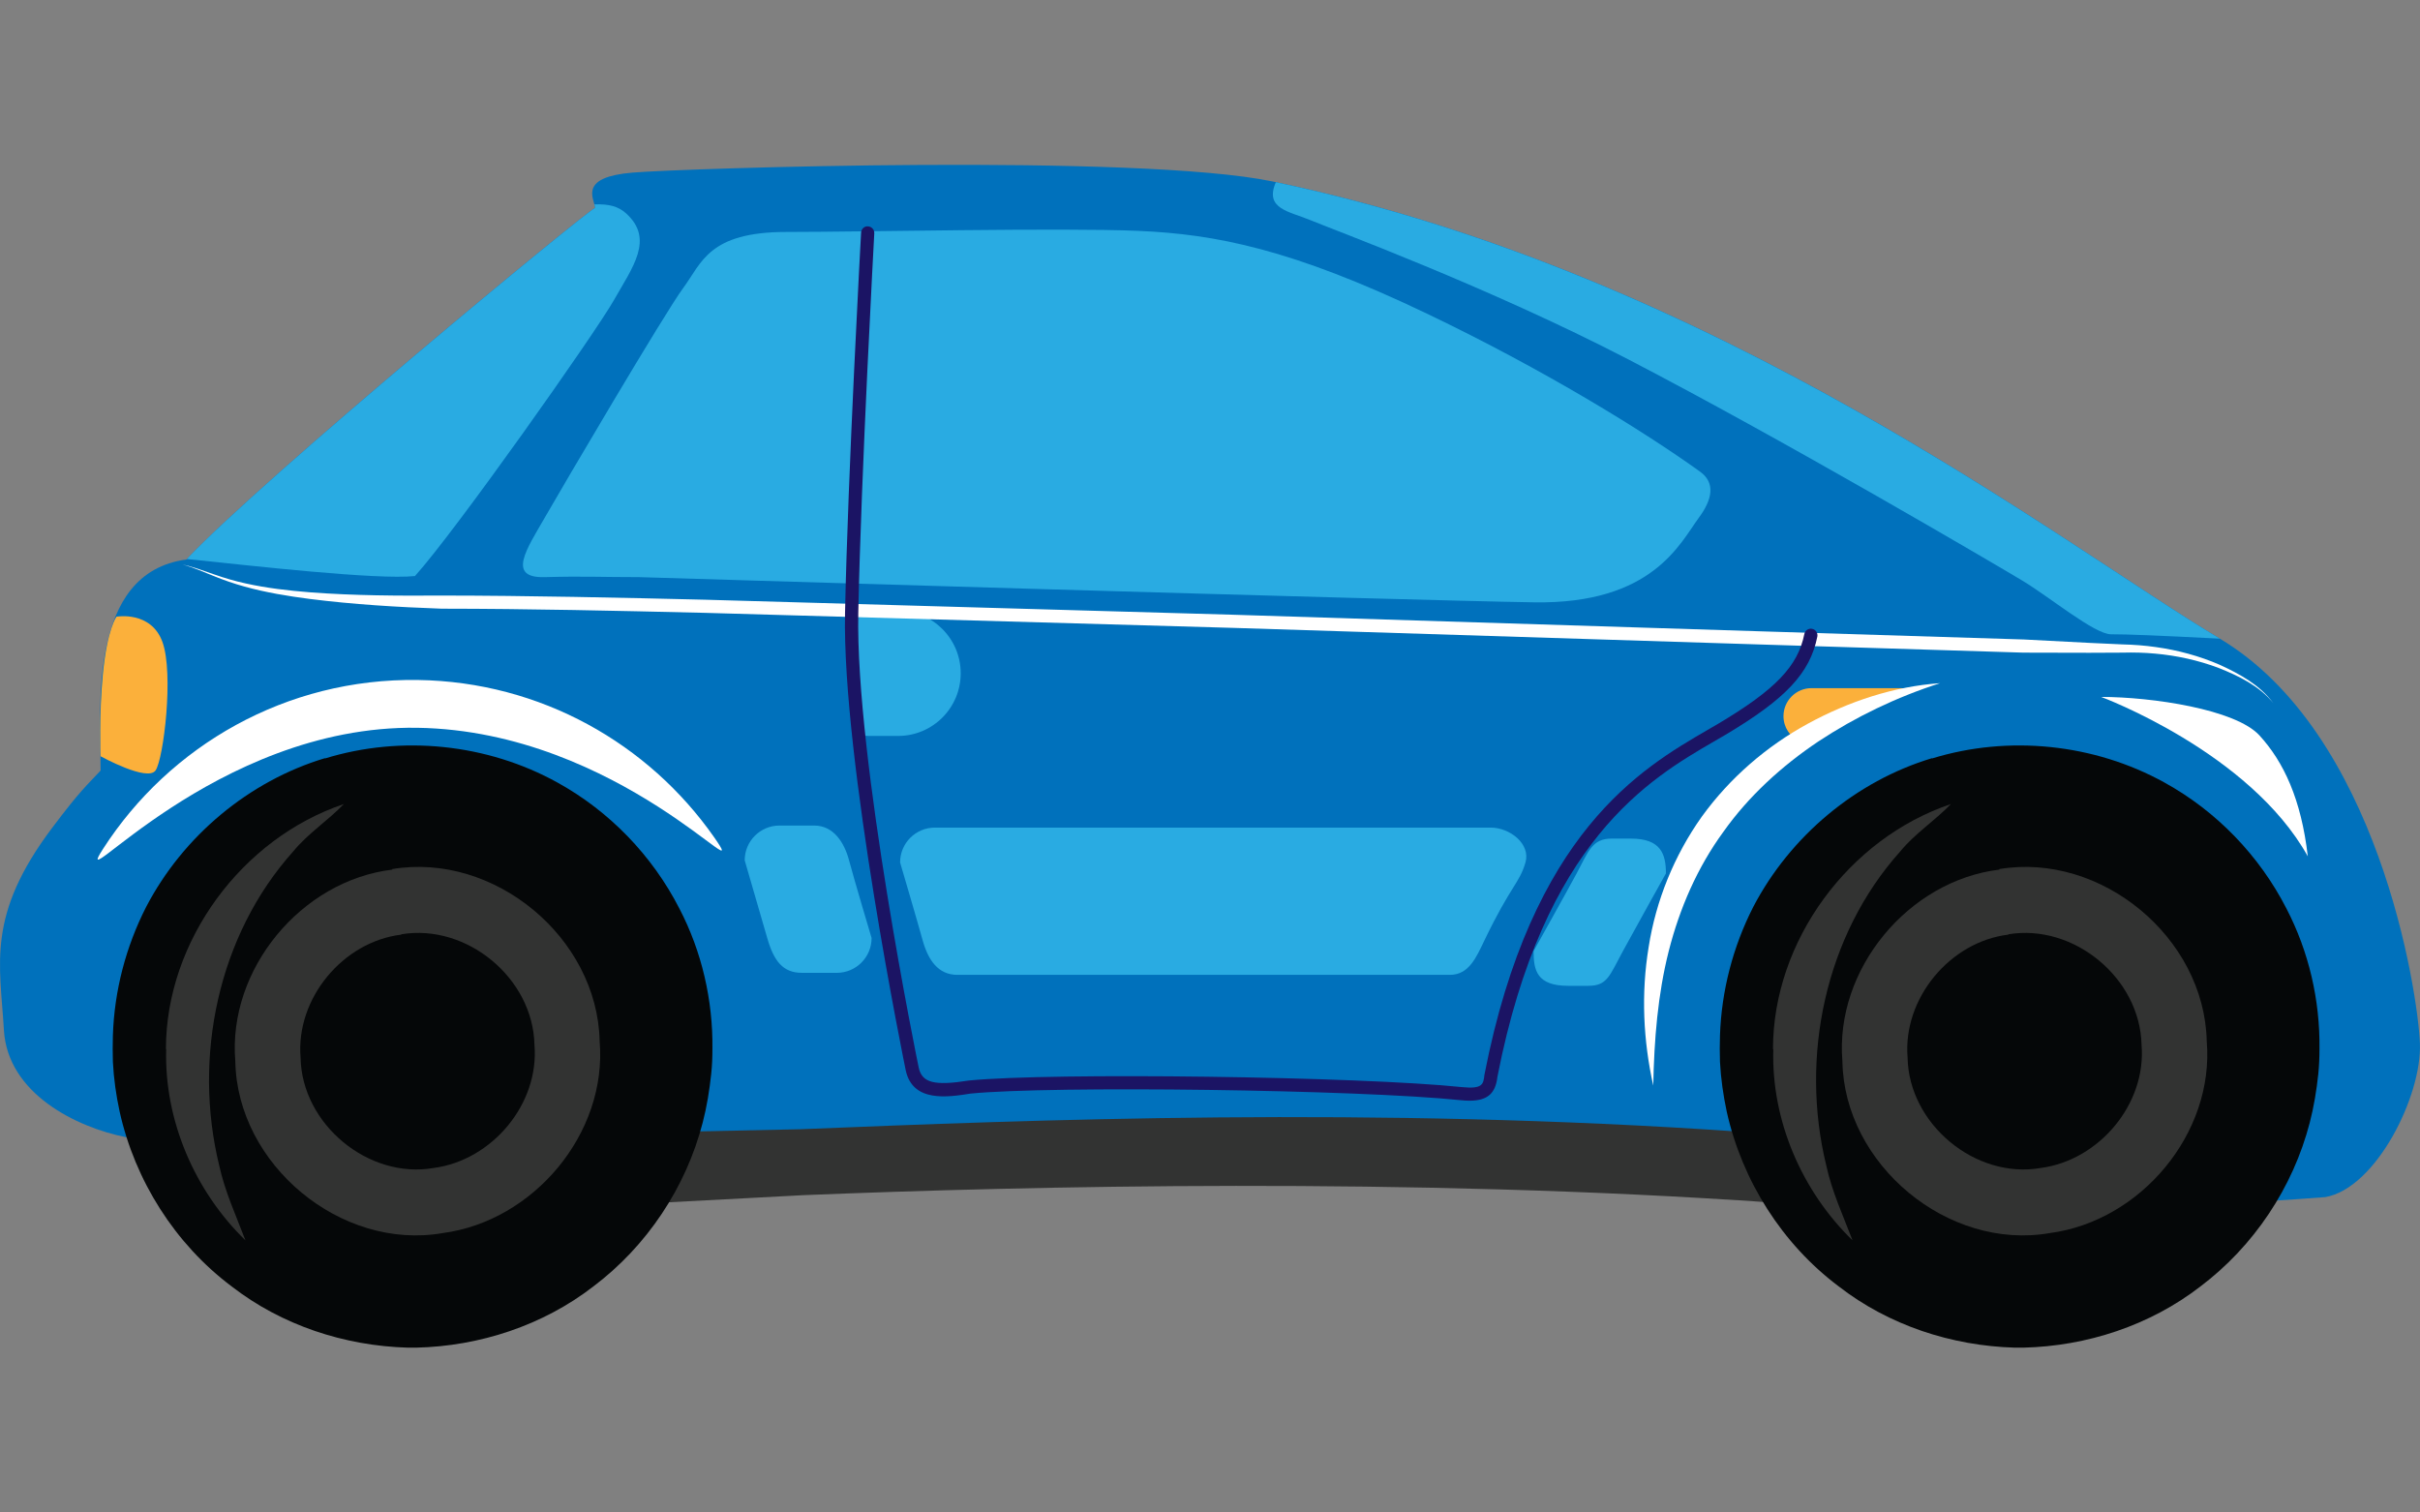 <?xml version="1.0" encoding="utf-8"?><!-- Generator: Adobe Illustrator 15.0.2, SVG Export Plug-In . SVG Version: 6.00 Build 0)  -->
<!DOCTYPE svg PUBLIC "-//W3C//DTD SVG 1.1//EN"
  "http://www.w3.org/Graphics/SVG/1.1/DTD/svg11.dtd">
<svg version="1.1" id="Слой_1" xmlns="http://www.w3.org/2000/svg" x="0px"
     y="0px" width="80px" height="50px" viewBox="0 0 80 50"
     enable-background="new 0 0 80 50" xml:space="preserve">
<rect x="0" y="0" width="80" height="50" fill="#808080" stroke="none"/>
<g>
	<g>
		<path fill="#0071BC" d="M4.161,37.593c-1.634-0.326-3.911-1.439-4.032-3.543c-0.128-2.199-0.588-3.785,1.598-6.687
			c0.944-1.255,1.144-1.399,1.599-1.89c0-2.035-0.437-6.541,2.835-6.976C8.776,15.735,19.169,7.16,19.677,6.869
			c-0.072-0.364-0.508-1.017,1.235-1.163c1.745-0.145,16.726-0.628,21.149,0.291c14.681,3.052,26.091,11.99,31.322,15.116
			c5.233,3.125,6.54,11.627,6.614,13.373c0.072,1.744-1.455,4.796-3.126,5.088c-2.579,0.199-8.841,0.648-19.44-0.146
			c-17.442-1.308-34.629,0.146-34.629,0.146L4.161,37.593z"/>
    <path fill="#FBB03B" d="M3.326,25.001c0,0,1.554,0.857,1.818,0.466c0.265-0.392,0.604-3.198,0.227-4.242
			c-0.377-1.042-1.519-0.839-1.519-0.839s-0.307,0.398-0.453,1.909C3.271,23.601,3.326,25.001,3.326,25.001z"/>
    <path fill="#FFFFFF" d="M69.459,23.039c1.673,0,4.442,0.408,5.233,1.272c0.799,0.872,1.381,2.107,1.599,3.998
			C74.365,24.855,69.459,23.039,69.459,23.039z"/>
    <path fill="#29ABE2" d="M21.13,19.079c-1.235,0-1.852-0.036-3.124,0c-1.272,0.036-0.582-0.945,0-1.962s3.96-6.759,4.578-7.594
			C23.202,8.687,23.42,7.668,26,7.668c2.58,0,9.084-0.145,11.628-0.036c2.544,0.109,5.072,0.595,9.557,2.743
			c3.87,1.854,7.14,3.87,9.012,5.214c0.517,0.371,0.413,0.918-0.037,1.526c-0.617,0.835-1.526,2.862-5.449,2.797
			C46.276,19.842,21.13,19.079,21.13,19.079z"/>
    <path fill="#29ABE2" d="M43.297,7.269c0.691,0.292,5.906,2.21,10.537,4.615c5.179,2.688,12.101,6.759,13.01,7.304
			c0.908,0.544,2.397,1.78,2.941,1.78c0.547,0,1.49,0.037,3.599,0.145C68.165,17.997,56.803,9.099,42.178,6.023
			C41.786,6.911,42.639,6.992,43.297,7.269z"/>
    <path fill="#29ABE2" d="M13.718,19.043c1.345-1.49,5.959-8.031,6.577-9.121c0.617-1.09,1.345-2.02,0.399-2.871
			c-0.254-0.23-0.569-0.313-1.045-0.294c0.011,0.039,0.022,0.078,0.028,0.112C19.169,7.159,8.815,15.704,6.175,18.48
			C8.324,18.703,12.457,19.175,13.718,19.043z"/>
    <path fill="#FBB03B" d="M62.828,22.749h-2.943c-0.513,0-0.927,0.415-0.927,0.927c0,0.367,0.216,0.682,0.527,0.832
			c1.326-0.884,2.67-1.408,3.68-1.695C63.06,22.771,62.947,22.749,62.828,22.749z"/>
    <path fill="#FFFFFF" d="M13.795,24.059C7.082,23.958,2.22,29.906,3.406,28.063c2.198-3.414,6.054-5.65,10.412-5.584
			c4.06,0.061,7.624,2.106,9.786,5.194C25.016,29.695,20.506,24.161,13.795,24.059z"/>
    <path fill="#FFFFFF" d="M54.653,35.886c-0.331-1.483-0.406-3.043-0.152-4.579c0.24-1.534,0.845-3.029,1.758-4.312
			c0.924-1.278,2.139-2.326,3.502-3.069c1.358-0.741,2.854-1.236,4.375-1.342c-1.445,0.463-2.795,1.115-4.022,1.925
			c-1.22,0.817-2.31,1.813-3.146,2.994c-0.854,1.169-1.443,2.52-1.804,3.941C54.803,32.871,54.682,34.367,54.653,35.886z"/>
    <path fill="#29ABE2" d="M29.688,20.187h-0.981c-0.193,0-0.375,0.036-0.552,0.084l0.293,4.032c0.085,0.011,0.171,0.026,0.259,0.026
			h0.981c1.144,0,2.071-0.928,2.071-2.071C31.759,21.114,30.831,20.187,29.688,20.187z"/>
    <path fill="#FFFFFF" d="M6.032,18.66c0.355,0.079,0.699,0.208,1.041,0.327c0.342,0.12,0.69,0.222,1.042,0.299
			c0.706,0.157,1.427,0.239,2.147,0.296c1.444,0.109,2.896,0.116,4.345,0.106c2.903,0.003,5.816,0.068,8.72,0.138l17.432,0.496
			l17.431,0.548l8.715,0.27l2.176,0.113l1.088,0.05c0.36,0.008,0.736,0.036,1.098,0.088c0.729,0.102,1.444,0.295,2.115,0.587
			c0.66,0.302,1.327,0.669,1.765,1.261c-0.464-0.566-1.142-0.896-1.806-1.159c-0.675-0.254-1.384-0.409-2.1-0.473
			c-0.358-0.033-0.711-0.042-1.076-0.032l-1.093,0.005l-2.182-0.005l-8.715-0.27l-17.429-0.549l-17.43-0.496
			c-2.907-0.069-5.806-0.136-8.715-0.138c-1.457-0.052-2.913-0.139-4.362-0.322c-0.723-0.094-1.447-0.212-2.152-0.408
			c-0.351-0.096-0.697-0.217-1.035-0.355C6.716,18.902,6.384,18.756,6.032,18.66z"/>
    <g>
			<path fill="#323332" d="M21.931,39.755l0.666-2.343l3.871-0.082c7.524-0.304,18.893-0.764,31.058,0.082l1.068,2.343
				c-12.045-0.841-24.563-0.549-32.038-0.245L21.931,39.755z"/>
		</g>
    <g>
			<path fill="#050708" d="M10.744,25.073c2.533-0.78,5.366-0.488,7.685,0.797c1.714,0.944,3.136,2.415,4.031,4.167
				c0.742,1.424,1.109,3.03,1.091,4.627c0,0.284-0.01,0.558-0.04,0.838c-0.058,0.546-0.145,1.082-0.281,1.607
				c-0.555,2.152-1.85,4.091-3.623,5.425c-1.667,1.286-3.75,1.967-5.843,2.017h-0.284c-2.094-0.06-4.167-0.741-5.824-2.026
				c-1.87-1.402-3.194-3.497-3.7-5.773c-0.119-0.548-0.196-1.095-0.224-1.648c-0.009-0.292-0.009-0.584,0-0.876
				c0.047-1.47,0.427-2.931,1.1-4.248c1.217-2.334,3.389-4.157,5.911-4.917V25.073z"/>
      <path fill="#323332" d="M5.485,34.684c0-3.583,2.514-6.973,5.882-8.103c-0.537,0.555-1.188,0.972-1.675,1.567
				c-2.483,2.767-3.321,6.8-2.445,10.383c0.187,0.857,0.556,1.656,0.867,2.473c-1.675-1.627-2.687-3.964-2.62-6.32H5.485z"/>
      <path fill="#323332" d="M12.968,28.73c3.368-0.561,6.781,2.261,6.855,5.688c0.258,3.051-2.184,5.949-5.187,6.345
				c-3.366,0.588-6.795-2.263-6.857-5.677c-0.257-3.047,2.186-5.978,5.189-6.338V28.73z"/>
      <path fill="#050708" d="M13.267,30.886c2.163-0.36,4.354,1.45,4.401,3.652c0.166,1.957-1.403,3.819-3.33,4.073
				c-2.161,0.378-4.362-1.452-4.401-3.644c-0.166-1.959,1.403-3.839,3.33-4.07V30.886z"/>
		</g>
    <g>
			<path fill="#050708" d="M63.869,25.073c2.532-0.78,5.365-0.488,7.685,0.797c1.715,0.944,3.136,2.415,4.032,4.167
				c0.74,1.424,1.11,3.03,1.091,4.627c0,0.284-0.011,0.558-0.039,0.838c-0.058,0.546-0.146,1.082-0.282,1.607
				c-0.556,2.152-1.851,4.091-3.623,5.425c-1.666,1.286-3.75,1.967-5.843,2.017h-0.283c-2.094-0.06-4.169-0.741-5.824-2.026
				c-1.87-1.402-3.193-3.497-3.7-5.773c-0.117-0.548-0.195-1.095-0.224-1.648c-0.01-0.292-0.01-0.584,0-0.876
				c0.049-1.47,0.428-2.931,1.1-4.248c1.219-2.334,3.389-4.157,5.911-4.917V25.073z"/>
      <path fill="#323332" d="M58.611,34.684c0-3.583,2.513-6.973,5.882-8.103c-0.536,0.555-1.189,0.972-1.676,1.567
				c-2.483,2.767-3.321,6.8-2.444,10.383c0.186,0.857,0.555,1.656,0.868,2.473c-1.676-1.627-2.689-3.964-2.619-6.32H58.611z"/>
      <path fill="#323332" d="M66.093,28.73c3.367-0.561,6.781,2.261,6.857,5.688c0.257,3.051-2.186,5.949-5.188,6.345
				c-3.367,0.588-6.796-2.263-6.856-5.677c-0.257-3.047,2.185-5.978,5.188-6.338V28.73z"/>
      <path fill="#050708" d="M66.392,30.886c2.163-0.36,4.354,1.45,4.403,3.652c0.166,1.957-1.404,3.819-3.331,4.073
				c-2.161,0.378-4.362-1.452-4.403-3.644c-0.165-1.959,1.404-3.839,3.331-4.07V30.886z"/>
		</g>
    <path fill="#29ABE2" d="M49.076,31.079c-0.275,0.571-0.513,1.148-1.148,1.148H31.649c-0.635,0-0.967-0.487-1.15-1.148
			c-0.178-0.646-0.744-2.568-0.744-2.568c0-0.638,0.515-1.152,1.15-1.152h18.374c0.635,0,1.327,0.541,1.15,1.152
			C50.226,29.206,49.956,29.253,49.076,31.079z"/>
    <path fill="#29ABE2" d="M28.813,31.009c0,0.636-0.515,1.151-1.15,1.151h-1.151c-0.635,0-0.93-0.392-1.149-1.151
			c-0.186-0.641-0.745-2.568-0.745-2.568c0-0.635,0.515-1.15,1.15-1.15h1.149c0.636,0,0.994,0.559,1.151,1.15
			C28.239,29.089,28.813,31.009,28.813,31.009z"/>
    <path fill="#29ABE2" d="M50.697,31.442c0,0.635,0.104,1.148,1.151,1.148H52.5c0.636,0,0.703-0.325,1.15-1.148
			c0.349-0.645,1.422-2.568,1.422-2.568c0-0.636-0.164-1.151-1.151-1.151H53.27c-0.636,0-0.76,0.42-1.15,1.151
			C51.772,29.521,50.697,31.442,50.697,31.442z"/>
	</g>
  <g>
		<path fill="#1B1464" d="M48.58,36.387c-0.091,0-0.189-0.005-0.297-0.017c-3.368-0.35-13.512-0.484-16.199-0.218
			c-0.754,0.119-1.913,0.302-2.143-0.771c-0.02-0.098-2.104-10.249-2.006-15.114c0.094-4.617,0.526-12.498,0.531-12.577
			c0.006-0.12,0.111-0.221,0.23-0.206c0.12,0.007,0.212,0.11,0.206,0.229c-0.004,0.079-0.437,7.953-0.529,12.562
			c-0.098,4.82,1.976,14.917,1.997,15.015c0.109,0.507,0.512,0.612,1.661,0.43c2.715-0.271,12.915-0.135,16.3,0.218
			c0.689,0.069,0.706-0.099,0.741-0.407c1.563-8.023,5.197-10.134,7.368-11.396c0.129-0.075,0.252-0.145,0.368-0.214
			c1.883-1.122,2.627-1.896,2.84-2.963c0.024-0.118,0.139-0.195,0.256-0.17c0.119,0.023,0.196,0.138,0.173,0.256
			c-0.242,1.208-1.039,2.058-3.046,3.252c-0.118,0.069-0.242,0.141-0.372,0.216c-2.107,1.224-5.635,3.272-7.157,11.083
			C49.439,36.147,49.175,36.387,48.58,36.387z"/>
	</g>
</g>
</svg>
